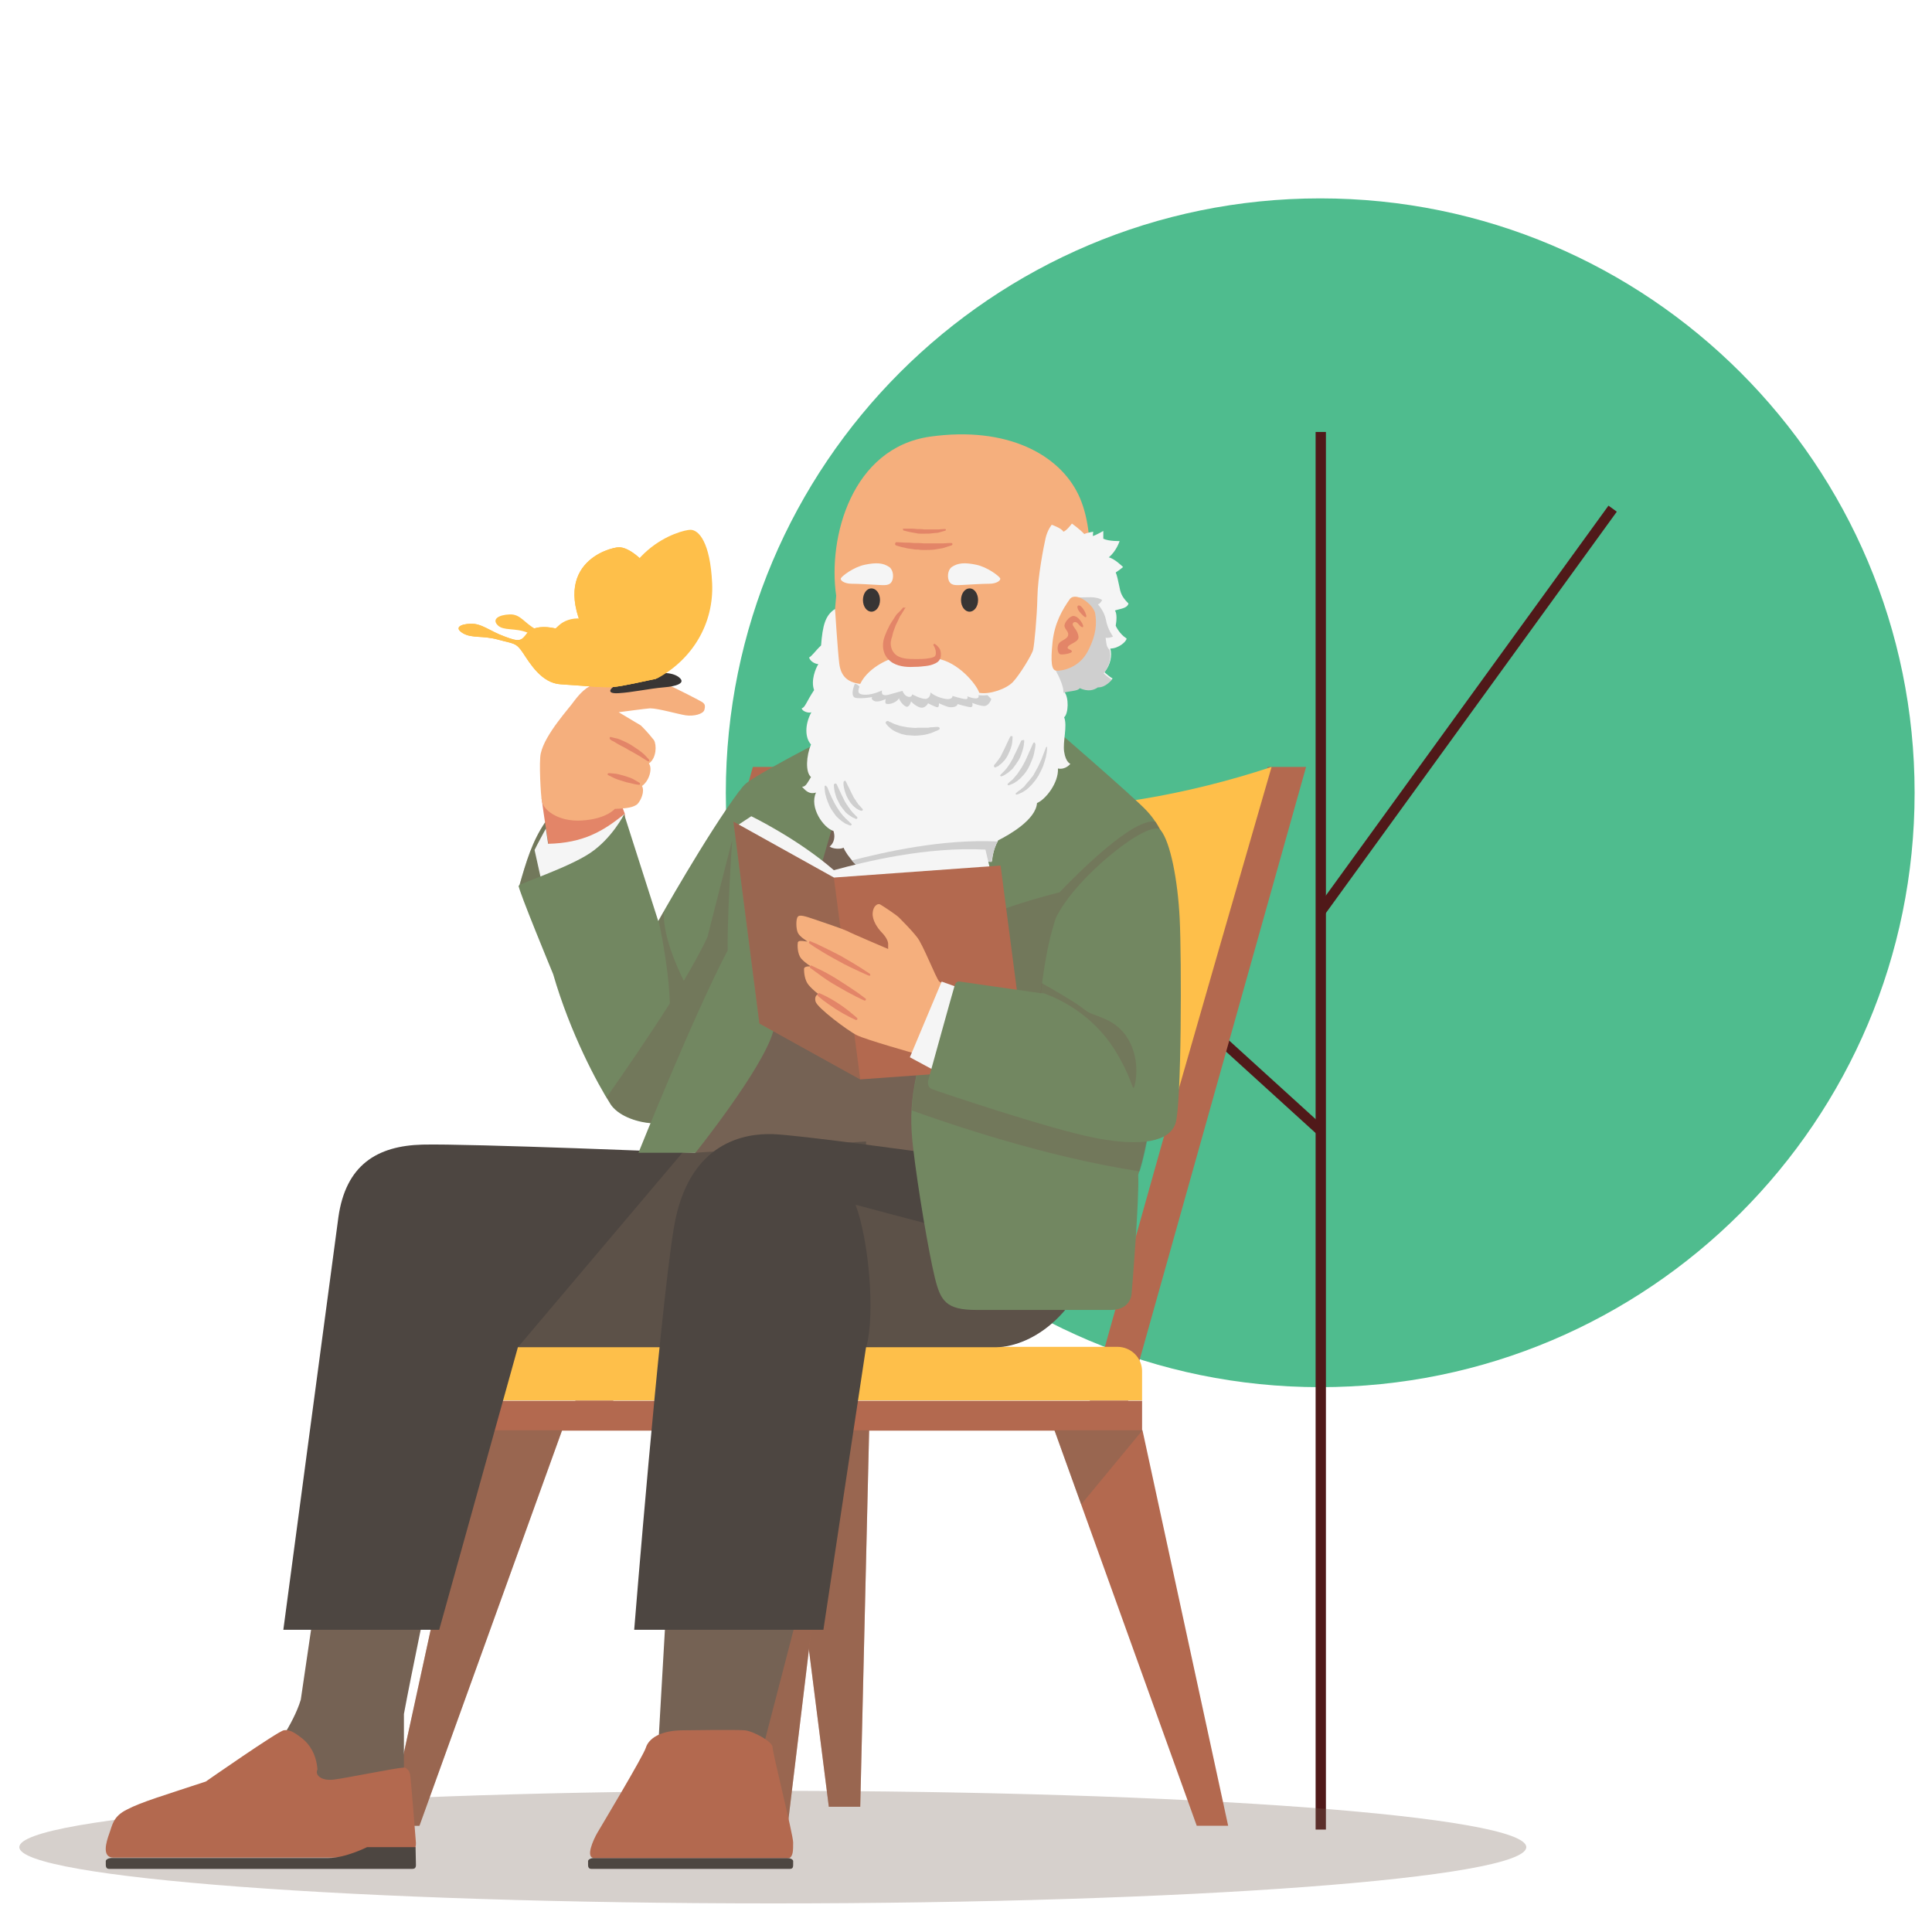 <svg width="200" height="200" viewBox="0 0 200 200" fill="none" xmlns="http://www.w3.org/2000/svg">
<mask id="mask0_4437_16406" style="mask-type:alpha" maskUnits="userSpaceOnUse" x="0" y="0" width="200" height="200">
<rect width="200" height="200" fill="#D9D9D9"/>
</mask>
<g mask="url(#mask0_4437_16406)">
<path d="M198.2 82.067C198.2 48.084 170.651 20.536 136.668 20.536C102.685 20.536 75.137 48.084 75.137 82.067C75.137 116.05 102.685 143.599 136.668 143.599C170.651 143.599 198.2 116.05 198.2 82.067Z" fill="#4FBC8E"/>
<path d="M136.725 44.717V189.397" stroke="#501919" stroke-width="1.066" stroke-miterlimit="10"/>
<path d="M110.039 92.797L136.725 117.057" stroke="#501919" stroke-width="1.066" stroke-miterlimit="10"/>
<path d="M166.94 52.657L136.725 94.341" stroke="#501919" stroke-width="1.066" stroke-miterlimit="10"/>
<path opacity="0.3" d="M158 191.214C158 194.429 123.084 197.04 80.02 197.04C36.956 197.04 2 194.388 2 191.214C2 188.04 36.916 185.388 79.98 185.388C123.043 185.388 158 188 158 191.214Z" fill="#756254"/>
<path d="M135.205 79.394H131.232L112.811 145.007H116.784L135.205 79.394Z" fill="#B3694F"/>
<path d="M81.907 79.394H77.934L59.553 145.007H63.486L81.907 79.394Z" fill="#B3694F"/>
<path d="M120.717 117.283C102.937 123.15 85.158 123.15 70.75 117.283C74.402 104.667 78.054 92.01 81.666 79.394C96.074 85.26 113.854 85.26 131.633 79.394C127.981 92.01 124.329 104.667 120.717 117.283Z" fill="#FEBF4A"/>
<path d="M115.659 139.422H51.285C49.84 139.422 48.676 140.588 48.676 142.034V144.967H118.228V142.034C118.268 140.588 117.104 139.422 115.659 139.422Z" fill="#FEBF4A"/>
<path d="M118.228 145.007H48.676V148.101H118.228V145.007Z" fill="#B3694F"/>
<path d="M109.158 148.061L123.887 189.004H127.138L118.269 148.061H109.158Z" fill="#B3694F"/>
<path opacity="0.4" d="M111.927 155.735L118.269 148.061H109.158L111.927 155.735Z" fill="#756254"/>
<path d="M80.863 148.061L85.8 187.036H89.051L89.974 148.061H80.863Z" fill="#B3694F"/>
<path opacity="0.4" d="M80.863 148.061L85.8 187.036H89.051L89.974 148.061H80.863Z" fill="#756254"/>
<path d="M58.188 148.061L43.419 189.004H40.168L49.078 148.061H58.188Z" fill="#B3694F"/>
<path opacity="0.4" d="M58.188 148.061L43.419 189.004H40.168L49.078 148.061H58.188Z" fill="#756254"/>
<path d="M86.481 148.061L81.505 189.286H78.294L77.371 148.061H86.481Z" fill="#B3694F"/>
<path opacity="0.4" d="M86.481 148.061L81.505 189.286H78.294L77.371 148.061H86.481Z" fill="#756254"/>
<path d="M56.422 85.14C55.098 87.109 54.496 89.117 53.773 91.649L55.78 93.376H63.406V85.14H56.422Z" fill="#728761"/>
<path opacity="0.4" d="M56.422 85.14C55.098 87.109 54.496 89.117 53.773 91.649L55.78 93.376H63.406V85.14H56.422Z" fill="#756254"/>
<path d="M56.06 82.608C56.582 86.586 57.706 92.934 57.706 92.934L65.131 91.287L64.689 84.256L64.168 82.889L56.06 82.608Z" fill="#E38568"/>
<path d="M64.649 84.256C62.442 86.064 60.355 87.269 56.743 87.35L56.502 85.783C56.502 85.783 55.498 87.631 55.338 87.993L56.542 93.417H65.13L64.649 84.256Z" fill="#F5F5F5"/>
<path d="M76.528 81.885C73.117 86.466 68.141 95.345 68.141 95.345L64.609 84.296C64.609 84.296 63.365 86.787 61.077 88.314C58.789 89.841 53.813 91.448 53.692 91.689C53.572 91.93 57.264 100.85 57.264 100.85C59.03 106.957 61.84 112.181 63.204 114.31C64.569 116.44 70.388 117.605 73.237 113.908C76.087 110.212 78.575 105.993 78.575 105.993V81.885H76.528Z" fill="#728761"/>
<path opacity="0.4" d="M75.766 87.068C74.442 92.251 73.237 96.993 73.237 96.993C72.676 98.238 71.793 99.805 70.789 101.533C69.947 99.845 68.662 96.872 68.702 94.381L68.181 95.345C68.702 97.716 69.264 101.131 69.344 103.863C67.097 107.399 64.528 111.136 62.803 113.587C62.963 113.828 63.124 114.069 63.244 114.31C64.609 116.399 70.428 117.605 73.278 113.908C76.127 110.212 78.615 105.993 78.615 105.993V87.108H75.766V87.068Z" fill="#756254"/>
<path d="M55.98 77.988C55.779 78.831 55.98 82.488 56.1 82.93C56.181 83.733 57.665 85.1 60.234 84.939C62.803 84.778 63.645 83.733 63.645 83.733C64.93 83.693 65.572 83.573 65.973 83.251C66.334 82.89 66.776 81.925 66.455 81.363C67.177 80.881 67.579 79.595 67.177 79.032C67.98 78.47 67.98 77.104 67.699 76.621C66.977 75.697 66.334 75.095 66.334 75.095L64.047 73.729C64.047 73.729 67.057 73.327 67.297 73.327C68.14 73.327 70.187 73.93 70.99 74.05C71.793 74.171 72.796 73.93 72.916 73.487C73.037 73.046 72.956 72.885 72.756 72.724C72.555 72.563 69.866 71.197 69.023 70.836C68.18 70.474 67.338 70.313 66.053 70.434C64.769 70.554 62.441 70.675 61.599 70.836C60.756 70.996 59.993 71.84 59.471 72.523C58.99 73.246 56.421 75.979 55.98 77.988Z" fill="#F5AF7D"/>
<path d="M63.204 76.3C63.204 76.3 63.285 76.3 63.405 76.34C63.525 76.38 63.726 76.421 63.927 76.461C64.127 76.541 64.368 76.621 64.609 76.742C64.85 76.863 65.131 76.983 65.371 77.144C65.492 77.224 65.612 77.305 65.733 77.385C65.853 77.465 65.974 77.546 66.094 77.626C66.214 77.706 66.295 77.787 66.415 77.867C66.495 77.947 66.616 78.028 66.696 78.108C67.017 78.43 67.178 78.63 67.178 78.63C67.218 78.671 67.218 78.751 67.178 78.791C67.137 78.831 67.097 78.831 67.057 78.791C67.057 78.791 66.816 78.671 66.455 78.43C66.295 78.309 66.054 78.189 65.853 78.068C65.653 77.947 65.371 77.787 65.131 77.666C64.89 77.505 64.649 77.385 64.408 77.264C64.168 77.144 63.967 77.023 63.766 76.903C63.566 76.782 63.445 76.702 63.325 76.662C63.204 76.581 63.164 76.541 63.164 76.541C63.124 76.501 63.084 76.421 63.124 76.38C63.084 76.34 63.124 76.3 63.204 76.3Z" fill="#E38568"/>
<path d="M63.003 80.037C63.003 80.037 63.204 80.037 63.525 80.077C63.685 80.077 63.886 80.117 64.047 80.157C64.247 80.198 64.448 80.278 64.649 80.318C64.849 80.398 65.05 80.439 65.251 80.519C65.451 80.599 65.612 80.68 65.732 80.76C66.013 80.921 66.214 81.041 66.214 81.041C66.254 81.082 66.254 81.162 66.254 81.202C66.214 81.242 66.214 81.242 66.174 81.242C66.174 81.242 65.973 81.242 65.652 81.162C65.491 81.122 65.331 81.082 65.13 81.041C64.93 81.001 64.729 80.961 64.528 80.881C64.127 80.76 63.725 80.64 63.445 80.479C63.164 80.358 62.963 80.238 62.963 80.238C62.883 80.198 62.883 80.117 62.923 80.077C62.923 80.077 62.963 80.077 63.003 80.037Z" fill="#E38568"/>
<path d="M71.953 119.333L97.278 133.757L109.839 81.323H85.157L71.953 119.333Z" fill="#756254"/>
<path d="M32.904 163.932L31.138 175.946C30.375 178.517 28.088 181.531 28.088 181.531V186.433H41.814V177.433C42.536 173.495 44.543 163.932 44.543 163.932H32.904Z" fill="#756254"/>
<path d="M69.105 163.932L68.102 181.41H78.857L83.392 163.932H69.105Z" fill="#756254"/>
<path d="M32.864 183.178C32.743 181.571 32.021 180.567 31.338 180.004C30.616 179.441 30.014 179 29.372 179.12C28.73 179.241 21.305 184.424 21.305 184.424C17.051 185.83 14.603 186.553 13.158 187.317C11.673 188.04 11.633 188.964 11.312 189.808C10.991 190.692 10.509 192.299 11.753 192.299C12.997 192.299 41.974 192.299 42.335 192.299C42.656 192.299 43.098 191.295 43.057 190.772C43.017 190.25 42.536 184.102 42.455 183.701C42.375 183.259 42.054 182.977 41.813 182.977C40.93 183.017 35.873 184.062 34.549 184.223C33.184 184.384 32.583 183.701 32.864 183.178Z" fill="#B3694F"/>
<path d="M38.001 191.214C38.965 191.214 43.018 191.214 43.018 191.214C43.018 191.214 43.058 192.741 43.058 193.063C43.058 193.384 42.898 193.464 42.697 193.464C42.536 193.464 11.513 193.464 11.272 193.464C11.031 193.464 10.951 193.263 10.951 193.063C10.951 192.902 10.951 192.821 10.951 192.661C10.951 192.5 11.232 192.339 11.593 192.339C11.593 192.339 32.302 192.339 34.028 192.339C35.754 192.339 38.001 191.214 38.001 191.214Z" fill="#4D4641"/>
<path d="M81.787 193.464C82.068 193.464 82.108 193.263 82.108 193.062C82.108 192.902 82.108 192.821 82.108 192.661C82.108 192.5 81.827 192.339 81.466 192.339H61.519C61.158 192.339 60.877 192.5 60.877 192.661C60.877 192.821 60.877 192.902 60.877 193.062C60.877 193.223 60.917 193.464 61.198 193.464H81.787Z" fill="#4D4641"/>
<path d="M70.749 179.12C68.301 179.12 67.137 180.004 66.856 180.928C66.575 181.812 62.24 189.044 61.839 189.728C61.438 190.411 60.555 192.339 61.518 192.339C63.645 192.339 80.662 192.339 81.746 192.339C82.107 192.098 82.107 191.536 82.107 190.732C82.107 189.928 79.98 181.491 79.98 180.888C79.98 180.285 77.973 179.2 77.09 179.12C76.207 179.04 70.749 179.12 70.749 179.12Z" fill="#B3694F"/>
<path d="M71.954 119.333C71.954 119.333 48.476 118.368 43.74 118.489C39.004 118.609 35.794 120.618 35.031 126.002C34.309 131.346 29.332 168.713 29.332 168.713H45.466L53.613 139.463H89.653V118.167L71.954 119.333Z" fill="#4D4641"/>
<path opacity="0.4" d="M89.692 118.127L71.953 119.292C71.953 119.292 71.512 119.292 70.709 119.252L53.652 139.422H89.692V118.127Z" fill="#756254"/>
<path d="M95.913 119.333C95.913 119.333 82.669 117.484 79.98 117.404C77.291 117.324 71.231 118.047 69.746 127.168C68.261 136.288 65.652 168.714 65.652 168.714H85.238L89.652 139.463C89.652 139.463 100.609 139.463 103.097 139.463C105.585 139.463 111.325 137.574 114.014 128.132V121.422L95.913 119.333Z" fill="#4D4641"/>
<path opacity="0.4" d="M103.137 139.422C105.304 139.422 110.08 137.976 112.97 131.105C104.782 128.976 91.498 125.52 88.568 124.717C89.933 128.333 90.615 135.967 89.692 139.382C89.692 139.422 100.649 139.422 103.137 139.422Z" fill="#756254"/>
<path d="M107.874 74.291C107.874 74.291 100.008 94.26 97.279 102.819C94.55 111.377 93.988 114.19 94.51 118.69C95.031 123.19 96.155 129.699 96.757 132.19C97.359 134.681 97.921 135.605 101.091 135.605C104.262 135.605 113.533 135.605 115.018 135.605C116.503 135.605 117.105 134.681 117.145 133.878C117.225 133.074 117.948 124.034 117.827 121.623C120.356 113.868 121.158 91.809 121.078 89.6C120.998 87.39 120.035 85.341 118.71 83.934C117.426 82.528 107.874 74.291 107.874 74.291Z" fill="#728761"/>
<path opacity="0.4" d="M120.917 88.193C120.676 87.028 120.235 85.983 119.633 85.059C117.345 84.617 111.686 90.283 109.68 92.372C107.472 92.934 103.419 94.059 99.727 95.787C98.763 98.439 97.92 100.89 97.318 102.779C95.392 108.846 94.549 112.02 94.389 114.953C98.201 116.319 108.235 119.775 117.987 121.261C119.512 116.319 120.355 106.355 120.797 98.881L113.854 93.818L120.917 88.193Z" fill="#756254"/>
<path d="M89.331 74.653L80.02 106.837C78.937 110.654 71.993 119.333 71.993 119.333H66.094C66.094 119.333 71.913 104.828 75.325 98.399C75.284 93.015 76.047 83.372 76.127 82.93C76.207 82.488 76.609 81.523 77.412 80.961C78.174 80.358 83.873 77.104 89.331 74.653Z" fill="#728761"/>
<path d="M86.562 61.675C86.161 66.456 85.84 68.063 87.646 72.041C89.492 76.019 91.298 78.671 95.392 78.671C99.485 78.671 103.659 77.224 106.107 74.572C108.555 71.921 109.8 71.037 111.325 66.456C112.85 61.916 113.612 55.366 111.646 51.228C109.679 47.089 104.301 44.076 96.275 45.201C88.168 46.366 85.679 55.648 86.562 61.675Z" fill="#F5AF7D"/>
<path d="M98.522 58.701C98.081 59.023 98.04 59.826 98.281 60.228C98.522 60.63 99.004 60.59 99.726 60.55C100.448 60.51 101.693 60.429 102.415 60.429C103.137 60.429 103.619 60.108 103.539 59.867C103.418 59.626 102.214 58.701 101.05 58.46C99.887 58.219 99.164 58.259 98.522 58.701Z" fill="#F5F5F5"/>
<path d="M101.25 62.117C101.25 62.8 100.849 63.322 100.367 63.322C99.886 63.322 99.484 62.8 99.484 62.117C99.484 61.434 99.886 60.911 100.367 60.911C100.889 60.911 101.25 61.474 101.25 62.117Z" fill="#383534"/>
<path d="M92.061 58.701C92.502 59.023 92.542 59.826 92.301 60.228C92.061 60.63 91.579 60.59 90.857 60.55C90.134 60.51 88.89 60.429 88.168 60.429C87.445 60.429 86.964 60.108 87.044 59.867C87.164 59.626 88.368 58.701 89.532 58.46C90.696 58.219 91.418 58.259 92.061 58.701Z" fill="#F5F5F5"/>
<path d="M89.332 62.117C89.332 62.8 89.733 63.322 90.215 63.322C90.697 63.322 91.098 62.8 91.098 62.117C91.098 61.434 90.697 60.911 90.215 60.911C89.693 60.911 89.332 61.474 89.332 62.117Z" fill="#383534"/>
<path d="M86.442 63.041C85.438 63.684 85.157 64.728 84.997 66.818C84.435 67.34 84.034 67.943 83.753 68.063C83.913 68.545 84.475 68.746 84.716 68.746C84.435 69.188 83.913 70.434 84.275 71.438C83.472 72.644 83.351 73.246 82.99 73.327C83.07 73.688 83.793 73.849 83.994 73.728C83.271 75.055 83.351 76.421 83.953 77.064C83.472 78.229 83.351 79.916 83.953 80.439C83.512 81.162 83.392 81.443 83.03 81.443C83.632 82.166 84.034 82.166 84.475 82.046C83.753 83.573 85.238 85.702 86.281 86.023C86.562 86.907 86.121 87.47 85.88 87.631C86.241 87.912 87.084 87.912 87.325 87.751C87.646 88.555 88.93 90.162 90.495 90.725C91.9 91.207 93.024 91.408 93.144 91.247C93.224 91.086 93.144 92.292 93.144 92.292C93.144 92.292 94.83 92.091 95.191 91.408C96.636 91.287 99.204 90.684 99.726 89.961C100.007 90.323 101.01 90.564 101.01 90.564C101.01 90.564 101.05 89.479 101.372 88.716C101.813 89.158 102.696 89.158 102.696 89.158C102.696 89.158 102.776 87.912 103.338 86.988C104.462 86.425 107.231 84.858 107.351 83.131C108.234 82.769 109.599 81.041 109.519 79.555C110.321 79.715 110.803 79.072 110.803 79.072C110.803 79.072 110.321 78.912 110.161 77.827C110 76.742 110.522 75.175 110.161 74.251C110.602 73.889 110.683 72.202 110.161 71.599C110.763 71.398 111.686 71.438 111.846 71.117C112.729 71.519 113.331 71.318 113.733 71.037C114.535 71.077 115.178 70.233 115.178 70.233C114.856 70.072 114.335 69.59 114.335 69.59C114.977 68.786 115.137 67.862 114.937 67.139C115.78 67.139 116.622 66.416 116.622 66.094C115.9 65.652 115.499 64.809 115.499 64.768C115.579 64.326 115.659 63.523 115.418 63.201C115.98 63.001 116.662 63.001 116.823 62.478C116.301 61.956 116.02 61.554 115.9 60.831C115.739 60.067 115.619 59.505 115.499 59.264C115.98 58.942 116.261 58.701 116.261 58.701C116.261 58.701 115.378 57.817 114.776 57.697C115.579 57.054 115.9 56.009 115.9 56.009C115.9 56.009 114.816 56.049 114.214 55.768C114.214 55.326 114.214 54.965 114.214 54.965C114.214 54.965 113.452 55.407 113.131 55.487C113.131 55.326 113.171 55.045 113.171 55.045C113.171 55.045 112.569 55.125 112.248 55.286C111.766 54.764 110.963 54.201 110.963 54.201C110.963 54.201 110.442 54.924 110.081 55.045C109.92 54.683 108.877 54.322 108.877 54.322C108.877 54.322 108.435 54.844 108.234 55.728C108.034 56.612 107.432 59.706 107.392 61.795C107.351 63.885 107.07 66.737 106.95 67.26C106.83 67.782 105.545 69.871 104.863 70.594C104.181 71.318 102.455 71.92 101.372 71.719C101.091 70.836 99.164 68.505 96.997 68.184C96.515 68.344 95.672 68.505 94.509 68.505C93.385 68.505 92.943 68.224 92.703 68.103C92.462 68.023 89.933 68.947 89.05 70.795C87.686 70.635 87.044 69.952 86.883 68.706C86.723 67.46 86.442 63.041 86.442 63.041Z" fill="#F5F5F5"/>
<path d="M94.589 91.93C94.83 91.809 95.031 91.649 95.151 91.488C96.596 91.368 99.165 90.765 99.686 90.042C99.967 90.403 100.971 90.644 100.971 90.644C100.971 90.644 101.011 89.559 101.332 88.796C101.773 89.238 102.656 89.238 102.656 89.238C102.656 89.238 102.737 88.033 103.298 87.109C97.479 86.827 91.459 88.234 88.168 89.077C88.77 89.76 89.573 90.443 90.496 90.765C91.9 91.247 93.024 91.448 93.145 91.287C93.225 91.167 93.185 91.769 93.145 92.131L94.589 91.93Z" fill="#CFCFCF"/>
<path d="M114.455 66.014C114.777 66.094 115.218 65.894 115.218 65.894C115.218 65.894 114.656 65.13 114.496 64.206C114.335 63.282 113.653 62.559 113.653 62.559C113.653 62.559 113.894 62.519 114.094 62.117C113.412 61.675 112.449 61.876 111.686 61.835C111.686 61.835 110.522 68.023 109.318 69.47C109.318 69.47 110.161 70.956 110.081 71.72C110.683 71.519 111.606 71.559 111.767 71.237C112.649 71.639 113.251 71.438 113.653 71.157C114.455 71.197 115.098 70.353 115.098 70.353C114.777 70.193 114.255 69.711 114.255 69.711C114.897 68.907 115.057 67.983 114.857 67.26C114.536 66.978 114.536 66.657 114.455 66.014Z" fill="#CFCFCF"/>
<path d="M110.763 61.996C109.96 63.121 109.157 64.527 108.957 66.496C108.756 68.505 108.836 69.389 109.358 69.429C109.88 69.469 111.686 69.188 112.609 67.42C113.532 65.652 113.532 64.487 113.371 63.483C113.171 62.559 111.405 61.233 110.763 61.996Z" fill="#F5AF7D"/>
<path d="M109.718 66.496C109.357 66.778 109.438 67.702 109.799 67.742C110.16 67.782 111.003 67.621 110.963 67.42C110.922 67.219 110.361 67.219 110.561 66.938C110.762 66.617 111.725 66.456 111.645 65.894C111.565 65.331 111.244 65.05 111.083 64.769C110.922 64.487 111.284 64.166 111.645 64.608C112.006 65.05 112.247 65.01 112.086 64.648C111.926 64.286 111.524 63.764 111.123 63.764C110.722 63.764 110.12 64.487 110.2 64.849C110.28 65.21 110.682 65.411 110.561 65.813C110.441 66.135 109.999 66.255 109.718 66.496Z" fill="#E38568"/>
<path d="M111.846 63.443C111.566 63.161 111.365 62.639 111.726 62.679C112.047 62.719 112.529 63.644 112.448 63.844C112.368 64.045 111.967 63.563 111.846 63.443Z" fill="#E38568"/>
<path d="M88.489 70.795C88.249 71.358 88.088 72.121 88.57 72.242C89.132 72.362 90.295 72.162 90.295 72.162C90.295 72.162 90.095 72.362 90.496 72.563C90.897 72.764 91.7 72.362 91.7 72.362C91.7 72.362 91.62 72.523 91.66 72.764C91.7 73.005 92.704 72.885 93.065 72.282C93.145 72.603 93.586 73.126 93.867 73.166C94.188 73.166 94.309 72.603 94.309 72.603C94.309 72.603 94.59 72.965 95.152 73.206C95.754 73.447 96.075 72.804 96.075 72.804C96.075 72.804 96.757 73.166 96.998 73.206C97.239 73.287 97.198 72.804 97.198 72.804C97.198 72.804 97.961 73.166 98.322 73.206C98.683 73.246 99.125 73.126 99.125 72.885C99.125 72.885 100.208 73.206 100.489 73.206C100.77 73.206 100.65 72.764 100.65 72.764C100.65 72.764 101.292 73.046 101.854 73.086C102.416 73.086 102.616 72.362 102.616 72.362L102.215 71.961C101.894 72.001 101.573 72.001 101.292 71.961C101.493 72.644 100.128 72.081 100.128 72.081C100.128 72.081 100.289 72.443 99.887 72.362C99.486 72.322 98.603 72.041 98.603 72.041C98.603 72.041 98.643 72.523 97.72 72.322C96.797 72.121 96.316 71.679 96.316 71.679C96.316 71.679 96.356 72.162 95.954 72.322C95.553 72.483 94.429 71.88 94.429 71.88C94.429 71.88 94.389 72.242 93.988 72.121C93.586 72.001 93.426 71.519 93.426 71.519C93.426 71.519 92.663 71.719 91.981 71.92C91.299 72.081 91.259 71.8 91.299 71.478C91.299 71.478 90.376 71.92 89.613 71.92C88.851 71.92 88.73 71.679 88.971 71.077C88.77 70.836 88.61 70.795 88.489 70.795Z" fill="#CFCFCF"/>
<path d="M108.395 77.425C108.395 77.425 108.395 77.827 108.275 78.349C108.195 78.63 108.114 78.952 107.994 79.273C107.874 79.595 107.673 79.956 107.512 80.278C107.392 80.439 107.312 80.599 107.191 80.76C107.071 80.921 106.951 81.041 106.83 81.202C106.71 81.323 106.589 81.443 106.469 81.564C106.349 81.684 106.228 81.764 106.108 81.845C105.987 81.925 105.867 82.006 105.787 82.046C105.666 82.086 105.586 82.126 105.506 82.166C105.345 82.247 105.265 82.247 105.265 82.247C105.225 82.287 105.145 82.247 105.145 82.207C105.145 82.166 105.145 82.126 105.185 82.086C105.185 82.086 105.265 82.046 105.385 81.925C105.466 81.885 105.506 81.805 105.626 81.764C105.706 81.684 105.787 81.604 105.907 81.523C106.027 81.443 106.108 81.323 106.188 81.202C106.308 81.082 106.389 80.961 106.509 80.84C106.629 80.72 106.71 80.559 106.83 80.439C106.951 80.318 107.031 80.157 107.111 79.997C107.272 79.675 107.472 79.394 107.593 79.073C107.753 78.751 107.874 78.47 107.954 78.229C108.155 77.706 108.275 77.385 108.275 77.385C108.315 77.305 108.355 77.305 108.436 77.305C108.355 77.345 108.395 77.385 108.395 77.425Z" fill="#CFCFCF"/>
<path d="M107.19 77.064C107.19 77.064 107.19 77.385 107.07 77.867C107.03 78.108 106.95 78.389 106.829 78.671C106.709 78.952 106.588 79.273 106.428 79.555C106.267 79.836 106.067 80.117 105.826 80.358C105.705 80.479 105.625 80.599 105.505 80.68C105.384 80.76 105.304 80.881 105.184 80.921C104.983 81.082 104.782 81.162 104.662 81.202C104.542 81.242 104.461 81.282 104.461 81.282C104.421 81.323 104.341 81.282 104.301 81.242C104.301 81.202 104.301 81.162 104.341 81.122C104.341 81.122 104.381 81.082 104.501 80.961C104.542 80.921 104.622 80.881 104.702 80.8C104.782 80.72 104.863 80.68 104.943 80.559C105.023 80.479 105.103 80.358 105.184 80.278C105.264 80.198 105.344 80.077 105.425 79.957C105.505 79.836 105.585 79.715 105.665 79.595C105.746 79.474 105.826 79.354 105.906 79.193C106.067 78.912 106.187 78.671 106.307 78.389C106.428 78.108 106.548 77.867 106.629 77.666C106.829 77.224 106.95 76.943 106.95 76.943C106.99 76.863 107.03 76.863 107.11 76.863C107.15 76.943 107.19 77.023 107.19 77.064Z" fill="#CFCFCF"/>
<path d="M106.027 76.662C106.027 76.662 106.027 76.943 105.947 77.345C105.907 77.546 105.827 77.787 105.746 78.028C105.666 78.269 105.546 78.55 105.385 78.791C105.225 79.032 105.064 79.273 104.904 79.474C104.823 79.595 104.743 79.675 104.623 79.755C104.542 79.836 104.462 79.916 104.342 79.997C104.181 80.117 104.021 80.198 103.9 80.278C103.78 80.318 103.7 80.358 103.7 80.358C103.659 80.398 103.579 80.358 103.539 80.318C103.539 80.278 103.539 80.238 103.579 80.198C103.579 80.198 103.619 80.157 103.7 80.077C103.78 79.997 103.9 79.876 104.021 79.755C104.101 79.675 104.141 79.595 104.221 79.514C104.302 79.434 104.342 79.314 104.422 79.233C104.502 79.153 104.542 79.032 104.623 78.912C104.703 78.791 104.743 78.671 104.823 78.59C104.863 78.47 104.944 78.349 104.984 78.229C105.024 78.108 105.104 77.988 105.144 77.907C105.265 77.666 105.345 77.465 105.425 77.305C105.586 76.943 105.706 76.702 105.706 76.702C105.746 76.621 105.827 76.621 105.867 76.621C105.987 76.581 106.027 76.621 106.027 76.662Z" fill="#CFCFCF"/>
<path d="M104.823 76.26C104.823 76.26 104.823 76.501 104.783 76.863C104.743 77.224 104.582 77.666 104.381 78.068C104.341 78.189 104.261 78.269 104.221 78.389C104.141 78.47 104.1 78.59 104.02 78.671C103.86 78.831 103.739 78.992 103.579 79.113C103.498 79.153 103.418 79.233 103.378 79.273C103.338 79.314 103.258 79.354 103.218 79.354C103.137 79.394 103.057 79.434 103.057 79.434C103.017 79.474 102.937 79.434 102.896 79.354C102.896 79.314 102.896 79.273 102.896 79.233C102.896 79.233 102.937 79.193 102.977 79.113C103.057 79.032 103.137 78.952 103.218 78.831C103.258 78.751 103.298 78.711 103.378 78.63C103.418 78.55 103.458 78.47 103.539 78.389C103.619 78.229 103.739 78.028 103.82 77.827C104.02 77.465 104.181 77.064 104.341 76.742C104.462 76.461 104.582 76.26 104.582 76.26C104.622 76.18 104.703 76.18 104.743 76.22C104.783 76.18 104.823 76.22 104.823 76.26Z" fill="#CFCFCF"/>
<path d="M85.638 81.483C85.638 81.483 85.759 81.765 85.919 82.166C86 82.367 86.12 82.608 86.24 82.85C86.361 83.091 86.481 83.332 86.642 83.573C86.722 83.693 86.802 83.814 86.882 83.934C86.963 84.055 87.043 84.175 87.123 84.256C87.204 84.376 87.284 84.457 87.364 84.537C87.444 84.617 87.525 84.738 87.605 84.778C87.685 84.858 87.766 84.939 87.806 84.979C87.886 85.019 87.926 85.1 87.966 85.14C88.046 85.22 88.127 85.26 88.127 85.26C88.167 85.3 88.167 85.381 88.127 85.421C88.087 85.461 88.046 85.461 88.006 85.461C88.006 85.461 87.926 85.421 87.806 85.381C87.685 85.341 87.484 85.26 87.284 85.1C87.163 85.059 87.083 84.939 86.963 84.858C86.842 84.778 86.762 84.658 86.642 84.577C86.521 84.457 86.441 84.336 86.361 84.216C86.281 84.095 86.2 83.975 86.08 83.814C85.759 83.291 85.558 82.689 85.438 82.207C85.357 81.765 85.357 81.443 85.357 81.443C85.357 81.363 85.398 81.323 85.478 81.323C85.558 81.403 85.598 81.443 85.638 81.483Z" fill="#CFCFCF"/>
<path d="M86.601 81.162C86.601 81.162 86.722 81.403 86.882 81.765C86.963 81.925 87.043 82.126 87.163 82.367C87.284 82.568 87.364 82.809 87.484 83.01C87.564 83.131 87.605 83.211 87.685 83.332C87.765 83.412 87.805 83.532 87.885 83.613C87.966 83.693 88.006 83.814 88.086 83.894C88.166 83.975 88.207 84.055 88.287 84.135C88.407 84.256 88.528 84.376 88.608 84.457C88.688 84.537 88.728 84.577 88.728 84.577C88.769 84.617 88.769 84.698 88.728 84.738C88.688 84.778 88.648 84.778 88.608 84.778C88.608 84.778 88.528 84.738 88.447 84.698C88.327 84.658 88.166 84.577 88.006 84.457C87.926 84.416 87.845 84.336 87.725 84.256C87.645 84.175 87.524 84.095 87.444 83.975C87.284 83.774 87.123 83.573 86.962 83.332C86.842 83.091 86.722 82.85 86.601 82.608C86.521 82.367 86.441 82.126 86.401 81.925C86.32 81.523 86.32 81.242 86.32 81.242C86.32 81.162 86.401 81.122 86.441 81.122C86.521 81.082 86.561 81.122 86.601 81.162Z" fill="#CFCFCF"/>
<path d="M87.525 80.84C87.525 80.84 87.646 81.041 87.766 81.323C87.927 81.604 88.087 82.006 88.288 82.367C88.368 82.568 88.488 82.729 88.609 82.89C88.649 82.97 88.689 83.05 88.769 83.131C88.809 83.211 88.85 83.291 88.93 83.332C89.01 83.452 89.13 83.532 89.171 83.613C89.251 83.693 89.291 83.733 89.291 83.733C89.331 83.774 89.331 83.854 89.291 83.894C89.251 83.934 89.211 83.934 89.171 83.934C89.171 83.934 89.13 83.934 89.01 83.894C88.93 83.854 88.769 83.774 88.649 83.693C88.488 83.573 88.328 83.452 88.207 83.291C88.047 83.131 87.927 82.93 87.806 82.729C87.565 82.327 87.445 81.885 87.365 81.523C87.284 81.202 87.325 80.961 87.325 80.961C87.325 80.881 87.405 80.84 87.445 80.84C87.485 80.8 87.525 80.8 87.525 80.84Z" fill="#CFCFCF"/>
<path d="M92.021 74.693C92.021 74.693 92.101 74.733 92.222 74.773C92.302 74.813 92.382 74.854 92.462 74.894C92.543 74.934 92.663 74.974 92.783 75.014C92.904 75.055 93.024 75.095 93.145 75.135C93.265 75.175 93.425 75.175 93.546 75.215C93.706 75.255 93.827 75.255 93.987 75.296C94.148 75.296 94.308 75.336 94.469 75.336C94.629 75.336 94.79 75.376 94.951 75.336C95.111 75.336 95.272 75.336 95.432 75.336C95.593 75.336 95.753 75.336 95.874 75.336C96.034 75.336 96.155 75.336 96.275 75.296C96.516 75.296 96.757 75.255 96.877 75.255C97.037 75.255 97.118 75.255 97.118 75.255C97.198 75.255 97.278 75.336 97.278 75.416C97.278 75.456 97.238 75.537 97.198 75.537C97.198 75.537 97.118 75.577 96.957 75.657C96.797 75.697 96.596 75.818 96.355 75.898C96.115 75.979 95.793 76.059 95.472 76.099C95.151 76.139 94.79 76.18 94.389 76.139C94.188 76.139 94.028 76.099 93.827 76.099C93.626 76.059 93.466 76.019 93.305 75.979C92.984 75.858 92.663 75.737 92.422 75.577C92.181 75.416 92.021 75.255 91.9 75.135C91.78 75.014 91.74 74.934 91.74 74.934C91.66 74.854 91.66 74.773 91.74 74.693C91.86 74.612 91.941 74.612 92.021 74.693Z" fill="#CFCFCF"/>
<path d="M93.707 62.96C93.707 62.96 93.586 63.121 93.425 63.402C93.345 63.563 93.185 63.724 93.105 63.925C93.024 64.126 92.904 64.367 92.783 64.608C92.663 64.849 92.583 65.13 92.462 65.452C92.422 65.612 92.382 65.773 92.342 65.934C92.302 66.014 92.302 66.094 92.262 66.175V66.215V66.255L92.222 66.376C92.181 66.657 92.222 66.978 92.342 67.26C92.462 67.541 92.663 67.742 92.904 67.903C93.185 68.063 93.506 68.144 93.827 68.184C94.148 68.224 94.509 68.224 94.87 68.224C95.231 68.224 95.553 68.224 95.874 68.184C96.195 68.144 96.476 68.103 96.636 68.023C96.797 67.943 96.837 67.903 96.877 67.702C96.877 67.501 96.877 67.38 96.837 67.26C96.797 67.139 96.757 67.019 96.716 66.938C96.676 66.858 96.636 66.818 96.636 66.818C96.596 66.737 96.636 66.697 96.676 66.657C96.716 66.657 96.757 66.657 96.757 66.657C96.757 66.657 96.797 66.657 96.877 66.737C96.957 66.778 97.078 66.898 97.198 67.059C97.278 67.139 97.319 67.26 97.359 67.38C97.359 67.461 97.399 67.541 97.399 67.581C97.399 67.662 97.399 67.662 97.399 67.782C97.399 67.903 97.399 68.103 97.278 68.264C97.198 68.465 96.997 68.586 96.837 68.666C96.516 68.827 96.195 68.907 95.834 68.947C95.472 68.987 95.151 69.028 94.79 69.028C94.108 69.068 93.185 69.068 92.422 68.626C92.021 68.385 91.7 68.023 91.539 67.581C91.379 67.139 91.379 66.697 91.459 66.295C91.539 65.934 91.7 65.572 91.82 65.291C91.981 64.969 92.101 64.688 92.262 64.447C92.422 64.206 92.583 63.965 92.703 63.764C92.823 63.563 92.984 63.443 93.105 63.322C93.345 63.081 93.466 62.92 93.466 62.92C93.506 62.88 93.586 62.88 93.666 62.92C93.747 62.84 93.747 62.88 93.707 62.96Z" fill="#E38568"/>
<path d="M92.782 56.13C92.782 56.13 93.144 56.13 93.665 56.17C93.946 56.17 94.227 56.17 94.588 56.21C94.91 56.21 95.271 56.21 95.632 56.25C95.993 56.25 96.354 56.25 96.675 56.25C96.836 56.25 96.997 56.25 97.157 56.25C97.318 56.25 97.438 56.25 97.599 56.25C98.12 56.21 98.481 56.21 98.481 56.21C98.522 56.21 98.602 56.25 98.602 56.331C98.602 56.371 98.562 56.411 98.522 56.451C98.522 56.451 98.16 56.572 97.639 56.733C97.518 56.773 97.358 56.773 97.197 56.813C97.037 56.853 96.876 56.853 96.716 56.893C96.354 56.934 95.993 56.934 95.632 56.934C95.431 56.934 95.271 56.934 95.07 56.893C94.87 56.893 94.709 56.893 94.548 56.853C94.187 56.813 93.906 56.773 93.625 56.692C93.344 56.652 93.144 56.572 92.983 56.532C92.823 56.492 92.742 56.451 92.742 56.451C92.662 56.411 92.662 56.371 92.662 56.291C92.702 56.13 92.742 56.13 92.782 56.13Z" fill="#E38568"/>
<path d="M93.505 54.724C93.505 54.724 93.786 54.724 94.188 54.724C94.388 54.724 94.629 54.724 94.87 54.764C95.111 54.764 95.392 54.764 95.672 54.804C95.954 54.804 96.194 54.804 96.475 54.804C96.596 54.804 96.716 54.804 96.836 54.804C96.957 54.804 97.077 54.804 97.157 54.804C97.559 54.764 97.84 54.764 97.84 54.764C97.88 54.764 97.92 54.804 97.92 54.844C97.92 54.884 97.88 54.924 97.88 54.924C97.88 54.924 97.639 55.005 97.198 55.125C97.077 55.166 96.997 55.166 96.877 55.166C96.756 55.166 96.636 55.206 96.515 55.206C96.275 55.246 95.994 55.246 95.713 55.246C95.592 55.246 95.432 55.246 95.311 55.246C95.191 55.246 95.03 55.246 94.91 55.206C94.669 55.166 94.428 55.125 94.228 55.085C94.027 55.045 93.867 55.005 93.746 54.965C93.626 54.924 93.546 54.924 93.546 54.924C93.505 54.924 93.465 54.844 93.505 54.804C93.425 54.724 93.465 54.724 93.505 54.724Z" fill="#E38568"/>
<path d="M76.248 85.501L77.773 84.497C77.773 84.497 82.589 86.827 86.322 90.082C89.532 89.198 95.914 87.631 102.014 87.952L102.857 91.528L84.636 93.899L76.248 85.501Z" fill="#F5F5F5"/>
<path d="M106.309 110.493L89.052 111.739L78.617 105.953L75.928 85.059L86.322 90.845L103.58 89.6L106.309 110.493Z" fill="#B3694F"/>
<path opacity="0.4" d="M89.052 111.739L78.617 105.953L75.928 85.059L86.322 90.845L89.052 111.739Z" fill="#756254"/>
<path d="M101.934 104.104L97.239 101.613C96.918 101.332 95.513 97.676 94.911 96.993C94.349 96.269 93.346 95.265 93.105 95.024C92.864 94.743 91.379 93.778 91.098 93.618C90.817 93.497 90.376 93.818 90.336 94.542C90.296 95.265 90.817 96.069 91.339 96.591C91.821 97.113 91.941 97.515 91.941 97.716C91.941 97.917 91.941 98.238 91.941 98.238C91.941 98.238 87.968 96.551 87.727 96.39C87.005 96.069 85.399 95.546 84.356 95.184C83.312 94.823 82.751 94.662 82.59 94.903C82.389 95.104 82.389 96.109 82.59 96.551C82.791 96.993 83.473 97.354 83.593 97.475C82.791 97.354 82.67 97.394 82.59 97.555C82.55 97.756 82.51 98.72 82.951 99.243C83.393 99.725 83.954 100.046 83.954 100.046C83.954 100.046 83.272 99.966 83.232 100.287C83.232 100.609 83.272 101.453 83.714 101.975C84.195 102.537 84.717 102.899 84.717 102.899C84.717 102.899 84.235 103.06 84.436 103.703C84.637 104.346 87.727 106.676 88.69 107.158C89.653 107.64 94.67 109.047 95.072 109.167C96.436 109.689 100.048 111.176 100.048 111.176L101.934 104.104Z" fill="#F5AF7D"/>
<path d="M83.873 97.435C83.873 97.435 83.994 97.475 84.154 97.555C84.315 97.635 84.596 97.716 84.877 97.877C85.479 98.158 86.281 98.56 87.044 98.961C87.806 99.403 88.569 99.845 89.131 100.207C89.693 100.569 90.054 100.81 90.054 100.81C90.094 100.85 90.094 100.93 90.094 100.97C90.054 101.011 90.014 101.011 89.974 101.011C89.974 101.011 89.572 100.85 88.97 100.569C88.368 100.287 87.566 99.926 86.803 99.484C86.041 99.082 85.278 98.64 84.716 98.278C84.435 98.118 84.194 97.957 84.034 97.836C83.873 97.716 83.793 97.676 83.793 97.676C83.753 97.635 83.713 97.555 83.753 97.515C83.793 97.435 83.833 97.394 83.873 97.435Z" fill="#E38568"/>
<path d="M84.034 99.966C84.034 99.966 84.115 100.006 84.275 100.086C84.436 100.167 84.677 100.287 84.957 100.408C85.519 100.689 86.242 101.091 86.924 101.533C87.606 101.975 88.289 102.417 88.81 102.779C89.292 103.14 89.613 103.381 89.613 103.381C89.653 103.421 89.653 103.502 89.613 103.542C89.573 103.582 89.533 103.582 89.493 103.582C89.493 103.582 89.131 103.421 88.57 103.14C88.008 102.859 87.285 102.457 86.603 102.055C85.88 101.653 85.198 101.171 84.717 100.81C84.476 100.649 84.275 100.488 84.115 100.368C83.954 100.247 83.874 100.207 83.874 100.207C83.834 100.167 83.834 100.086 83.874 100.046C83.914 99.926 83.954 99.926 84.034 99.966Z" fill="#E38568"/>
<path d="M84.838 102.819C84.838 102.819 85.119 102.939 85.52 103.14C85.922 103.341 86.403 103.622 86.885 103.944C87.367 104.265 87.848 104.627 88.169 104.908C88.531 105.189 88.731 105.39 88.731 105.39C88.771 105.43 88.771 105.511 88.731 105.551C88.691 105.591 88.651 105.591 88.611 105.591C88.611 105.591 88.33 105.471 87.928 105.27C87.527 105.069 87.046 104.788 86.524 104.466C86.042 104.145 85.561 103.823 85.199 103.542C84.838 103.261 84.638 103.06 84.638 103.06C84.597 103.02 84.597 102.939 84.638 102.899C84.758 102.819 84.798 102.779 84.838 102.819Z" fill="#E38568"/>
<path d="M99.608 102.377L97.48 101.613L94.189 109.448L99.407 112.261L99.608 102.377Z" fill="#F5F5F5"/>
<path d="M99.367 101.613C99.086 101.573 98.925 101.694 98.805 102.095C98.684 102.457 96.236 111.297 96.116 111.739C95.995 112.181 96.076 112.582 96.477 112.743C96.878 112.904 108.597 116.882 113.413 117.806C118.189 118.73 121.039 118.167 121.681 116.319C122.323 114.471 122.323 99.122 122.122 95.104C121.922 91.086 121.159 87.189 120.156 85.943C119.112 84.657 111.447 90.644 109.32 94.984C108.196 98.198 107.755 102.819 107.755 102.819L99.367 101.613Z" fill="#728761"/>
<path opacity="0.4" d="M108.034 102.819C110.843 103.823 113.532 105.792 115.298 108.524C117.024 111.256 117.184 112.663 117.345 112.623C117.506 112.542 118.148 109.85 116.783 107.56C115.419 105.27 113.171 105.27 112.368 104.587C111.566 103.904 108.756 102.256 107.833 101.774L107.713 102.819H108.034Z" fill="#756254"/>
<path d="M64.008 70.796C63.286 71.117 62.563 71.84 64.008 71.76C65.453 71.68 67.219 71.278 68.704 71.157C70.189 71.037 70.59 70.715 70.55 70.474C70.55 70.273 69.988 69.59 68.383 69.671C66.817 69.831 64.971 70.394 64.008 70.796Z" fill="#383534"/>
<path d="M67.9 70.273C70.669 68.465 71.311 65.21 69.104 61.514C66.897 57.817 65.051 56.652 64.087 56.652C63.124 56.652 56.382 58.42 61.158 66.697C57.345 64.286 55.178 64.769 54.576 65.532C53.974 66.335 53.813 66.496 52.248 65.894C50.683 65.331 49.88 64.528 48.716 64.568C47.592 64.608 46.99 65.01 47.954 65.572C48.877 66.094 49.96 65.773 51.566 66.215C53.171 66.657 53.412 66.496 54.134 67.581C54.857 68.666 56.061 70.715 58.027 70.836C59.954 70.956 62.402 71.197 63.485 71.117C64.489 71.037 66.897 70.474 67.9 70.273Z" fill="#FEBF4A"/>
<path d="M67.9 70.273C70.669 68.465 71.311 65.21 69.104 61.514C66.897 57.817 65.051 56.652 64.087 56.652C63.124 56.652 56.382 58.42 61.158 66.697C57.345 64.286 55.178 64.769 54.576 65.532C53.974 66.335 53.813 66.496 52.248 65.894C50.683 65.331 49.88 64.528 48.716 64.568C47.592 64.608 46.99 65.01 47.954 65.572C48.877 66.094 49.96 65.773 51.566 66.215C53.171 66.657 53.412 66.496 54.134 67.581C54.857 68.666 56.061 70.715 58.027 70.836C59.954 70.956 62.402 71.197 63.485 71.117C64.489 71.037 66.897 70.474 67.9 70.273Z" fill="#FEBF4A"/>
<path d="M68.101 70.193C71.673 68.224 73.92 64.568 73.719 60.349C73.519 56.17 72.355 54.844 71.472 54.844C70.549 54.844 63.245 56.733 63.526 66.094C61.158 63.322 58.83 63.844 57.867 64.728C56.904 65.612 56.663 65.773 55.459 65.13C54.255 64.487 53.894 63.563 52.77 63.603C51.646 63.644 50.883 64.085 51.526 64.728C52.128 65.331 53.332 64.969 54.616 65.492C55.9 66.014 56.221 65.853 56.342 67.059C56.462 68.264 56.582 70.635 58.348 70.755C60.114 70.916 62.322 71.237 63.365 71.117C64.489 71.037 67.017 70.434 68.101 70.193Z" fill="#FEBF4A"/>
</g>
</svg>
